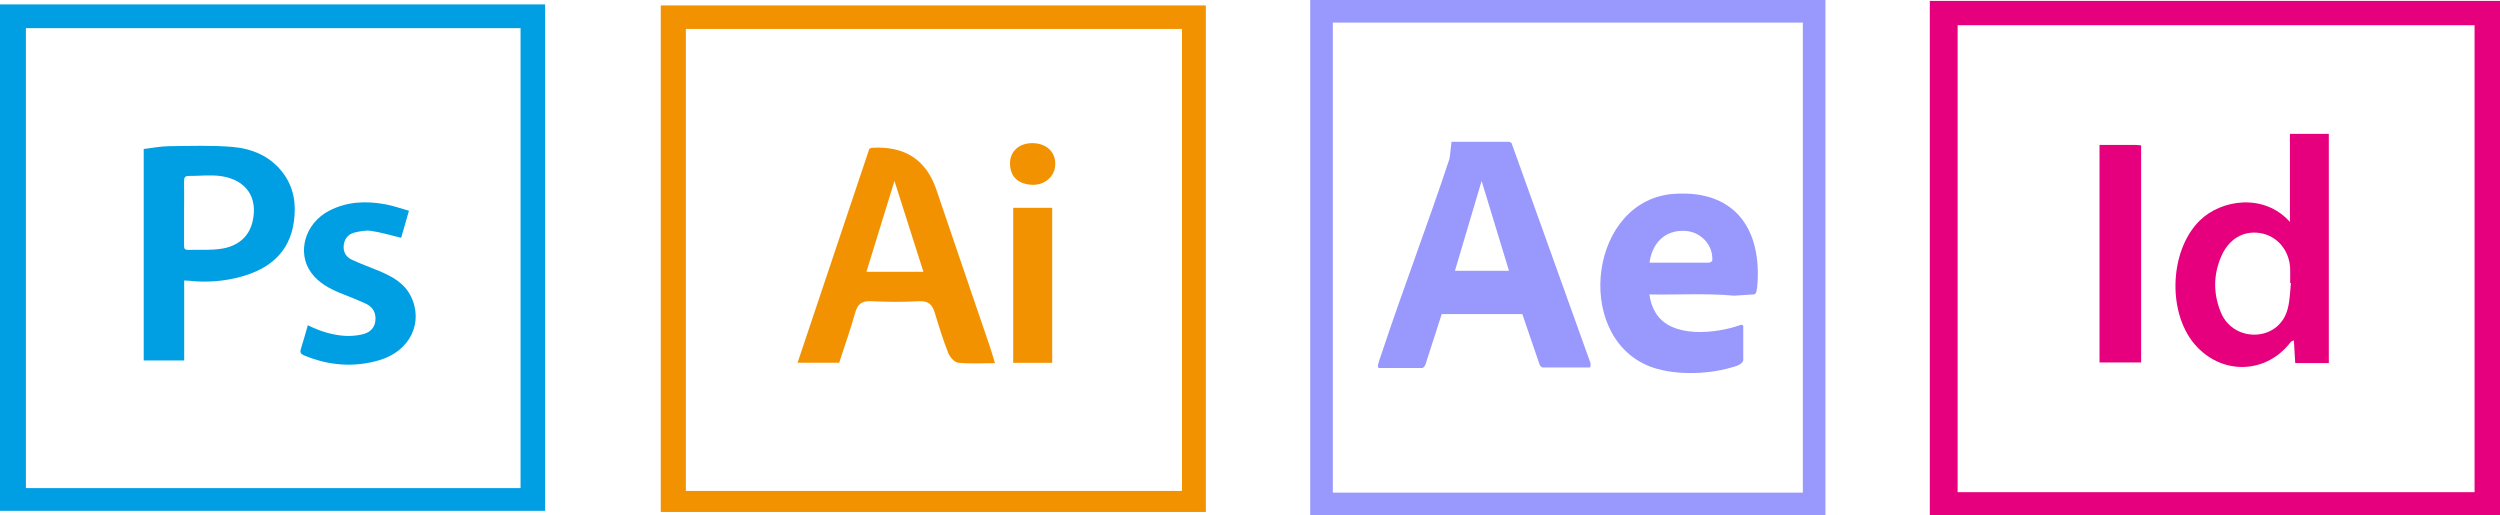 <?xml version="1.0" encoding="UTF-8"?>
<svg id="Capa_2" data-name="Capa 2" xmlns="http://www.w3.org/2000/svg" xmlns:xlink="http://www.w3.org/1999/xlink" viewBox="0 0 221.11 45.57">
  <defs>
    <style>
      .cls-1 {
        fill: #009fe3;
      }

      .cls-2, .cls-3 {
        fill: none;
      }

      .cls-4 {
        clip-path: url(#clippath-1);
      }

      .cls-5 {
        fill: #f39200;
      }

      .cls-6 {
        clip-path: url(#clippath-3);
      }

      .cls-7 {
        fill: #e6007e;
      }

      .cls-8 {
        fill: #9898fd;
      }

      .cls-9 {
        clip-path: url(#clippath-2);
      }

      .cls-10 {
        clip-path: url(#clippath);
      }

      .cls-3 {
        stroke: #9898fd;
        stroke-miterlimit: 10;
        stroke-width: 2px;
      }
    </style>
    <clipPath id="clippath">
      <rect class="cls-2" y=".39" width="48.21" height="44.8"/>
    </clipPath>
    <clipPath id="clippath-1">
      <rect class="cls-2" x="170.68" y=".08" width="50.43" height="45.49"/>
    </clipPath>
    <clipPath id="clippath-2">
      <rect class="cls-2" x="58.44" y=".48" width="48.21" height="44.8"/>
    </clipPath>
    <clipPath id="clippath-3">
      <rect class="cls-2" x="58.44" y=".48" width="48.21" height="44.8"/>
    </clipPath>
  </defs>
  <g id="Capa_1-2" data-name="Capa 1">
    <g>
      <rect class="cls-3" x="116.88" y="1" width="43.57" height="43.57"/>
      <g>
        <path class="cls-8" d="M136.41,32.49c-.08-.02-.21-.15-.24-.24l-1.53-4.47h-7.13s-1.44,4.47-1.44,4.47c-.01.07-.21.3-.24.3h-3.88s-.07-.07-.08-.1c-.05-.17.27-1.01.35-1.25,1.91-5.76,4.09-11.43,5.99-17.19l.17-1.47h5.1s.2.09.2.09l6.96,19.4c.06.09.07.47-.05.47h-4.18ZM128.68,23.95h4.78l-2.42-7.95-2.36,7.95Z"/>
        <path class="cls-8" d="M154.19,31.81c-.07.46-.7.59-1.09.7-2.16.64-5.29.71-7.38-.18-6.59-2.82-5.09-14.73,2.4-15.19,5.14-.32,7.6,2.88,7.33,7.8-.01.2-.06.8-.14.94-.05.09-.09.15-.2.16l-1.74.11c-2.49-.23-5-.06-7.49-.11.07.56.24,1.11.53,1.59,1.37,2.35,5.4,1.88,7.57,1.1.06-.03.2.04.2.09v2.99ZM145.89,23.23h5.29s.24-.09.26-.16c.1-1.41-1.02-2.58-2.41-2.65-1.79-.1-2.92,1.11-3.14,2.81Z"/>
      </g>
    </g>
    <g>
      <path class="cls-1" d="M2.29,2.49h43.75v40.68H2.29V2.49ZM0,45.18h48.21V.39H0v44.8Z"/>
      <g class="cls-10">
        <g>
          <path class="cls-1" d="M16.28,18.84v2.82c0,.22-.01.44.32.44,1.03-.03,2.08.06,3.09-.12,1.36-.24,2.33-1.03,2.65-2.39.49-2.1-.54-3.67-2.76-4.01-.94-.14-1.93-.01-2.89-.02-.35,0-.41.17-.41.46.02.94,0,1.88,0,2.82M16.29,24.81v7.07h-3.58V13.18c.73-.09,1.47-.24,2.21-.25,1.87-.02,3.74-.09,5.6.06,1.78.15,3.38.82,4.49,2.28,1,1.32,1.2,2.8.98,4.35-.37,2.67-2.13,4.17-4.73,4.87-1.49.4-3.01.51-4.55.34-.12-.01-.23-.01-.42-.02"/>
          <path class="cls-1" d="M27.2,28.75c1.1.55,2.21.9,3.4.96.48.02.99-.03,1.46-.14.59-.14,1.03-.49,1.13-1.12.1-.68-.14-1.24-.77-1.56-.77-.37-1.58-.66-2.37-.99-.98-.4-1.89-.92-2.51-1.76-1.32-1.78-.57-4.38,1.55-5.49,1.59-.83,3.27-.9,5-.58.69.13,1.36.37,2.08.57-.26.89-.49,1.68-.69,2.39-.92-.22-1.78-.48-2.66-.61-.45-.07-.94.03-1.4.13-.6.13-.95.54-1.02,1.14-.06.58.19,1.04.72,1.28.79.37,1.62.67,2.42,1,1.14.48,2.2,1.06,2.77,2.18,1.19,2.33-.02,4.89-2.74,5.7-2.26.67-4.49.49-6.66-.41-.3-.12-.4-.26-.3-.58.22-.68.4-1.36.62-2.11"/>
        </g>
      </g>
    </g>
    <g>
      <path class="cls-7" d="M173.14,2.23h45.72v41.3h-45.72V2.23ZM170.68,45.57h50.43V.08h-50.43v45.49Z"/>
      <g class="cls-4">
        <g>
          <path class="cls-7" d="M202.62,25.03h-.07c0-.44.02-.88,0-1.32-.09-1.62-1.18-2.87-2.68-3.1-1.47-.22-2.75.52-3.42,2.08-.71,1.64-.7,3.32-.02,4.96.54,1.3,1.81,2.03,3.17,1.94,1.32-.09,2.41-.95,2.74-2.31.19-.73.2-1.5.28-2.25M205.97,32.11h-2.97c-.04-.66-.07-1.3-.12-2.01-.15.07-.24.09-.28.15-2.09,2.75-5.86,2.96-8.26.46-2.68-2.77-2.54-8.49.21-11.2,1.91-1.88,5.7-2.44,7.98.12v-7.79h3.44v20.28Z"/>
          <path class="cls-7" d="M185.69,12.82h3.18c.16,0,.3.02.5.04v19.2h-3.68s0-19.24,0-19.24Z"/>
        </g>
      </g>
    </g>
    <g>
      <path class="cls-5" d="M60.66,2.56h43.88v40.86h-43.88V2.56ZM58.44,45.28h48.21V.48h-48.21v44.8Z"/>
      <g class="cls-9">
        <path class="cls-5" d="M79.11,16c-.86,2.8-1.66,5.39-2.48,8.04h5.04c-.85-2.68-1.68-5.27-2.56-8.04M74.24,32.08h-3.7c2.15-6.4,4.26-12.69,6.35-18.93.16-.05.21-.08.25-.08,2.89-.17,4.79,1.07,5.68,3.72,1.56,4.61,3.14,9.2,4.71,13.81.15.43.27.87.47,1.52-1.17,0-2.22.07-3.25-.04-.33-.03-.74-.5-.88-.85-.46-1.16-.83-2.36-1.19-3.55-.21-.7-.52-1.08-1.4-1.04-1.4.08-2.81.07-4.22,0-.83-.04-1.2.24-1.42,1-.41,1.47-.92,2.91-1.42,4.44"/>
      </g>
      <rect class="cls-5" x="89.61" y="18.38" width="3.45" height="13.71"/>
      <g class="cls-6">
        <path class="cls-5" d="M91.37,12.66c1.21.03,2.01.81,1.96,1.92-.04,1.05-.97,1.85-2.13,1.76-1.17-.09-1.85-.71-1.87-1.86-.02-1.1.83-1.85,2.04-1.82"/>
      </g>
    </g>
  </g>
</svg>
